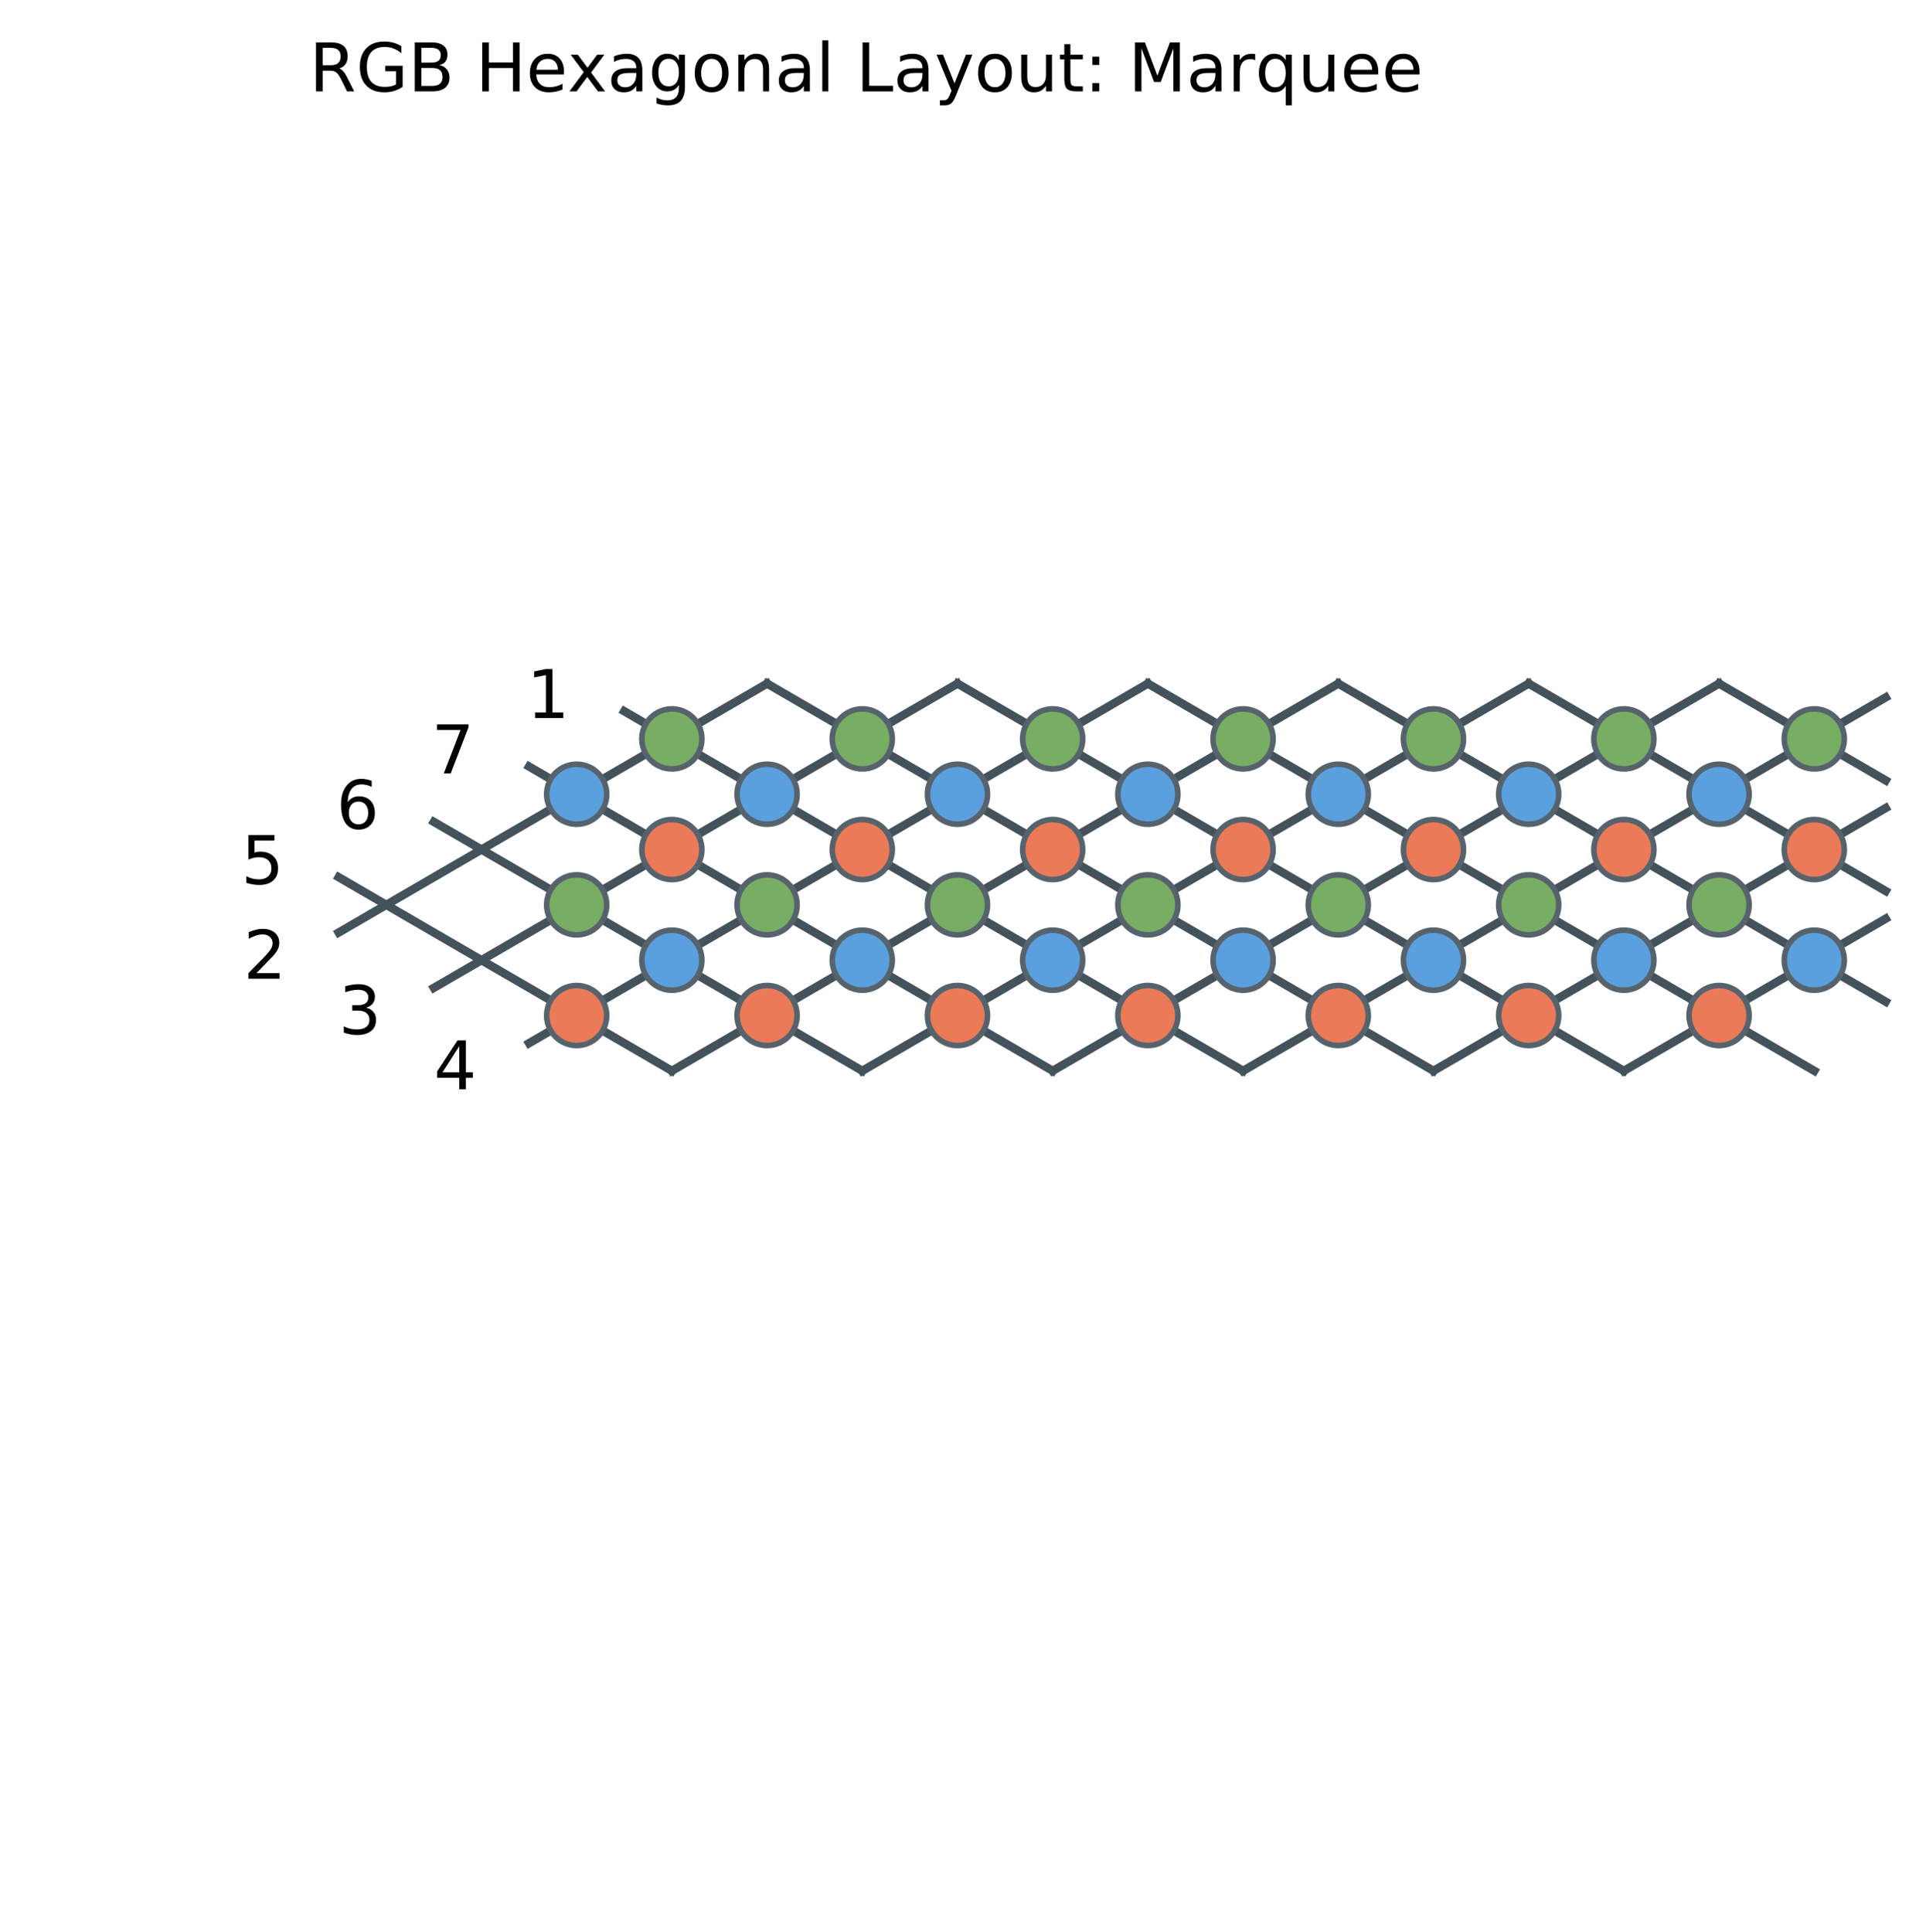 <?xml version="1.0" encoding="utf-8" standalone="no"?>
<!DOCTYPE svg PUBLIC "-//W3C//DTD SVG 1.1//EN"
  "http://www.w3.org/Graphics/SVG/1.1/DTD/svg11.dtd">
<!-- Created with matplotlib (https://matplotlib.org/) -->
<svg height="345.018pt" version="1.1" viewBox="0 0 343.942 345.018" width="343.942pt" xmlns="http://www.w3.org/2000/svg" xmlns:xlink="http://www.w3.org/1999/xlink">
 <defs>
  <style type="text/css">
*{stroke-linecap:butt;stroke-linejoin:round;}
  </style>
 </defs>
 <g id="figure_1">
  <g id="patch_1">
   <path d="M 0 345.018 
L 343.942 345.018 
L 343.942 0 
L 0 0 
z
" style="fill:none;"/>
  </g>
  <g id="axes_1">
   <g id="patch_2">
    <path d="M 10.7 334.318 
L 298.7 334.318 
L 298.7 46.318 
L 10.7 46.318 
z
" style="fill:none;"/>
   </g>
   <g id="line2d_1">
    <path d="M 119.982 191.243 
L 60.48 156.663 
" style="fill:none;stroke:#44525c;stroke-linecap:square;stroke-width:1.5;"/>
   </g>
   <g id="line2d_2">
    <path d="M 153.984 191.243 
L 77.481 146.784 
" style="fill:none;stroke:#44525c;stroke-linecap:square;stroke-width:1.5;"/>
   </g>
   <g id="line2d_3">
    <path d="M 187.985 191.243 
L 94.481 136.904 
" style="fill:none;stroke:#44525c;stroke-linecap:square;stroke-width:1.5;"/>
   </g>
   <g id="line2d_4">
    <path d="M 94.481 186.303 
L 204.986 122.084 
" style="fill:none;stroke:#44525c;stroke-linecap:square;stroke-width:1.5;"/>
   </g>
   <g id="line2d_5">
    <path d="M 77.481 176.423 
L 170.985 122.084 
" style="fill:none;stroke:#44525c;stroke-linecap:square;stroke-width:1.5;"/>
   </g>
   <g id="line2d_6">
    <path d="M 60.48 166.543 
L 136.983 122.084 
" style="fill:none;stroke:#44525c;stroke-linecap:square;stroke-width:1.5;"/>
   </g>
   <g id="line2d_7">
    <path d="M 221.987 191.243 
L 111.482 127.024 
" style="fill:none;stroke:#44525c;stroke-linecap:square;stroke-width:1.5;"/>
   </g>
   <g id="line2d_8">
    <path d="M 187.985 191.243 
L 306.991 122.084 
" style="fill:none;stroke:#44525c;stroke-linecap:square;stroke-width:1.5;"/>
   </g>
   <g id="line2d_9">
    <path d="M 153.984 191.243 
L 272.989 122.084 
" style="fill:none;stroke:#44525c;stroke-linecap:square;stroke-width:1.5;"/>
   </g>
   <g id="line2d_10">
    <path d="M 119.982 191.243 
L 238.988 122.084 
" style="fill:none;stroke:#44525c;stroke-linecap:square;stroke-width:1.5;"/>
   </g>
   <g id="line2d_11">
    <path d="M 289.99 191.243 
L 336.742 164.073 
" style="fill:none;stroke:#44525c;stroke-linecap:square;stroke-width:1.5;"/>
   </g>
   <g id="line2d_12">
    <path d="M 255.988 191.243 
L 336.742 144.314 
" style="fill:none;stroke:#44525c;stroke-linecap:square;stroke-width:1.5;"/>
   </g>
   <g id="line2d_13">
    <path d="M 221.987 191.243 
L 336.742 124.554 
" style="fill:none;stroke:#44525c;stroke-linecap:square;stroke-width:1.5;"/>
   </g>
   <g id="line2d_14">
    <path d="M 255.988 191.243 
L 136.983 122.084 
" style="fill:none;stroke:#44525c;stroke-linecap:square;stroke-width:1.5;"/>
   </g>
   <g id="line2d_15">
    <path d="M 289.99 191.243 
L 170.985 122.084 
" style="fill:none;stroke:#44525c;stroke-linecap:square;stroke-width:1.5;"/>
   </g>
   <g id="line2d_16">
    <path d="M 323.991 191.243 
L 204.986 122.084 
" style="fill:none;stroke:#44525c;stroke-linecap:square;stroke-width:1.5;"/>
   </g>
   <g id="line2d_17">
    <path d="M 336.742 178.893 
L 238.988 122.084 
" style="fill:none;stroke:#44525c;stroke-linecap:square;stroke-width:1.5;"/>
   </g>
   <g id="line2d_18">
    <path d="M 336.742 159.133 
L 272.989 122.084 
" style="fill:none;stroke:#44525c;stroke-linecap:square;stroke-width:1.5;"/>
   </g>
   <g id="line2d_19">
    <path d="M 336.742 139.374 
L 306.991 122.084 
" style="fill:none;stroke:#44525c;stroke-linecap:square;stroke-width:1.5;"/>
   </g>
   <g id="PathCollection_1">
    <defs>
     <path d="M 0 5.362 
C 1.422 5.362 2.786 4.797 3.791 3.791 
C 4.797 2.786 5.362 1.422 5.362 0 
C 5.362 -1.422 4.797 -2.786 3.791 -3.791 
C 2.786 -4.797 1.422 -5.362 0 -5.362 
C -1.422 -5.362 -2.786 -4.797 -3.791 -3.791 
C -4.797 -2.786 -5.362 -1.422 -5.362 0 
C -5.362 1.422 -4.797 2.786 -3.791 3.791 
C -2.786 4.797 -1.422 5.362 0 5.362 
z
" id="mc2efa4e58f" style="stroke:#57636c;"/>
    </defs>
    <g>
     <use style="fill:#77ae64;stroke:#57636c;" x="119.982" xlink:href="#mc2efa4e58f" y="131.964"/>
    </g>
   </g>
   <g id="PathCollection_2">
    <defs>
     <path d="M 0 5.362 
C 1.422 5.362 2.786 4.797 3.791 3.791 
C 4.797 2.786 5.362 1.422 5.362 0 
C 5.362 -1.422 4.797 -2.786 3.791 -3.791 
C 2.786 -4.797 1.422 -5.362 0 -5.362 
C -1.422 -5.362 -2.786 -4.797 -3.791 -3.791 
C -4.797 -2.786 -5.362 -1.422 -5.362 0 
C -5.362 1.422 -4.797 2.786 -3.791 3.791 
C -2.786 4.797 -1.422 5.362 0 5.362 
z
" id="mee1362bffe" style="stroke:#57636c;"/>
    </defs>
    <g>
     <use style="fill:#5aa0df;stroke:#57636c;" x="136.983" xlink:href="#mee1362bffe" y="141.844"/>
    </g>
   </g>
   <g id="PathCollection_3">
    <g>
     <use style="fill:#77ae64;stroke:#57636c;" x="153.984" xlink:href="#mc2efa4e58f" y="131.964"/>
    </g>
   </g>
   <g id="PathCollection_4">
    <defs>
     <path d="M 0 5.362 
C 1.422 5.362 2.786 4.797 3.791 3.791 
C 4.797 2.786 5.362 1.422 5.362 0 
C 5.362 -1.422 4.797 -2.786 3.791 -3.791 
C 2.786 -4.797 1.422 -5.362 0 -5.362 
C -1.422 -5.362 -2.786 -4.797 -3.791 -3.791 
C -4.797 -2.786 -5.362 -1.422 -5.362 0 
C -5.362 1.422 -4.797 2.786 -3.791 3.791 
C -2.786 4.797 -1.422 5.362 0 5.362 
z
" id="me8b887ee0e" style="stroke:#57636c;"/>
    </defs>
    <g>
     <use style="fill:#eb7a59;stroke:#57636c;" x="153.984" xlink:href="#me8b887ee0e" y="151.724"/>
    </g>
   </g>
   <g id="PathCollection_5">
    <g>
     <use style="fill:#5aa0df;stroke:#57636c;" x="170.985" xlink:href="#mee1362bffe" y="141.844"/>
    </g>
   </g>
   <g id="PathCollection_6">
    <g>
     <use style="fill:#77ae64;stroke:#57636c;" x="187.985" xlink:href="#mc2efa4e58f" y="131.964"/>
    </g>
   </g>
   <g id="PathCollection_7">
    <g>
     <use style="fill:#77ae64;stroke:#57636c;" x="170.985" xlink:href="#mc2efa4e58f" y="161.603"/>
    </g>
   </g>
   <g id="PathCollection_8">
    <g>
     <use style="fill:#eb7a59;stroke:#57636c;" x="187.985" xlink:href="#me8b887ee0e" y="151.724"/>
    </g>
   </g>
   <g id="PathCollection_9">
    <g>
     <use style="fill:#5aa0df;stroke:#57636c;" x="204.986" xlink:href="#mee1362bffe" y="141.844"/>
    </g>
   </g>
   <g id="PathCollection_10">
    <g>
     <use style="fill:#77ae64;stroke:#57636c;" x="221.987" xlink:href="#mc2efa4e58f" y="131.964"/>
    </g>
   </g>
   <g id="PathCollection_11">
    <g>
     <use style="fill:#5aa0df;stroke:#57636c;" x="187.985" xlink:href="#mee1362bffe" y="171.483"/>
    </g>
   </g>
   <g id="PathCollection_12">
    <g>
     <use style="fill:#77ae64;stroke:#57636c;" x="204.986" xlink:href="#mc2efa4e58f" y="161.603"/>
    </g>
   </g>
   <g id="PathCollection_13">
    <g>
     <use style="fill:#eb7a59;stroke:#57636c;" x="221.987" xlink:href="#me8b887ee0e" y="151.724"/>
    </g>
   </g>
   <g id="PathCollection_14">
    <g>
     <use style="fill:#5aa0df;stroke:#57636c;" x="238.988" xlink:href="#mee1362bffe" y="141.844"/>
    </g>
   </g>
   <g id="PathCollection_15">
    <g>
     <use style="fill:#77ae64;stroke:#57636c;" x="255.988" xlink:href="#mc2efa4e58f" y="131.964"/>
    </g>
   </g>
   <g id="PathCollection_16">
    <g>
     <use style="fill:#eb7a59;stroke:#57636c;" x="204.986" xlink:href="#me8b887ee0e" y="181.363"/>
    </g>
   </g>
   <g id="PathCollection_17">
    <g>
     <use style="fill:#5aa0df;stroke:#57636c;" x="221.987" xlink:href="#mee1362bffe" y="171.483"/>
    </g>
   </g>
   <g id="PathCollection_18">
    <g>
     <use style="fill:#77ae64;stroke:#57636c;" x="238.988" xlink:href="#mc2efa4e58f" y="161.603"/>
    </g>
   </g>
   <g id="PathCollection_19">
    <g>
     <use style="fill:#eb7a59;stroke:#57636c;" x="255.988" xlink:href="#me8b887ee0e" y="151.724"/>
    </g>
   </g>
   <g id="PathCollection_20">
    <g>
     <use style="fill:#5aa0df;stroke:#57636c;" x="272.989" xlink:href="#mee1362bffe" y="141.844"/>
    </g>
   </g>
   <g id="PathCollection_21">
    <g>
     <use style="fill:#77ae64;stroke:#57636c;" x="289.99" xlink:href="#mc2efa4e58f" y="131.964"/>
    </g>
   </g>
   <g id="PathCollection_22">
    <g>
     <use style="fill:#eb7a59;stroke:#57636c;" x="170.985" xlink:href="#me8b887ee0e" y="181.363"/>
    </g>
   </g>
   <g id="PathCollection_23">
    <g>
     <use style="fill:#5aa0df;stroke:#57636c;" x="153.984" xlink:href="#mee1362bffe" y="171.483"/>
    </g>
   </g>
   <g id="PathCollection_24">
    <g>
     <use style="fill:#eb7a59;stroke:#57636c;" x="136.983" xlink:href="#me8b887ee0e" y="181.363"/>
    </g>
   </g>
   <g id="PathCollection_25">
    <g>
     <use style="fill:#77ae64;stroke:#57636c;" x="136.983" xlink:href="#mc2efa4e58f" y="161.603"/>
    </g>
   </g>
   <g id="PathCollection_26">
    <g>
     <use style="fill:#5aa0df;stroke:#57636c;" x="119.982" xlink:href="#mee1362bffe" y="171.483"/>
    </g>
   </g>
   <g id="PathCollection_27">
    <g>
     <use style="fill:#eb7a59;stroke:#57636c;" x="102.982" xlink:href="#me8b887ee0e" y="181.363"/>
    </g>
   </g>
   <g id="PathCollection_28">
    <g>
     <use style="fill:#eb7a59;stroke:#57636c;" x="119.982" xlink:href="#me8b887ee0e" y="151.724"/>
    </g>
   </g>
   <g id="PathCollection_29">
    <g>
     <use style="fill:#77ae64;stroke:#57636c;" x="102.982" xlink:href="#mc2efa4e58f" y="161.603"/>
    </g>
   </g>
   <g id="PathCollection_30">
    <g>
     <use style="fill:#5aa0df;stroke:#57636c;" x="102.982" xlink:href="#mee1362bffe" y="141.844"/>
    </g>
   </g>
   <g id="PathCollection_31">
    <g>
     <use style="fill:#5aa0df;stroke:#57636c;" x="323.991" xlink:href="#mee1362bffe" y="171.483"/>
    </g>
   </g>
   <g id="PathCollection_32">
    <g>
     <use style="fill:#eb7a59;stroke:#57636c;" x="306.991" xlink:href="#me8b887ee0e" y="181.363"/>
    </g>
   </g>
   <g id="PathCollection_33">
    <g>
     <use style="fill:#eb7a59;stroke:#57636c;" x="323.991" xlink:href="#me8b887ee0e" y="151.724"/>
    </g>
   </g>
   <g id="PathCollection_34">
    <g>
     <use style="fill:#77ae64;stroke:#57636c;" x="306.991" xlink:href="#mc2efa4e58f" y="161.603"/>
    </g>
   </g>
   <g id="PathCollection_35">
    <g>
     <use style="fill:#5aa0df;stroke:#57636c;" x="289.99" xlink:href="#mee1362bffe" y="171.483"/>
    </g>
   </g>
   <g id="PathCollection_36">
    <g>
     <use style="fill:#eb7a59;stroke:#57636c;" x="272.989" xlink:href="#me8b887ee0e" y="181.363"/>
    </g>
   </g>
   <g id="PathCollection_37">
    <g>
     <use style="fill:#77ae64;stroke:#57636c;" x="323.991" xlink:href="#mc2efa4e58f" y="131.964"/>
    </g>
   </g>
   <g id="PathCollection_38">
    <g>
     <use style="fill:#5aa0df;stroke:#57636c;" x="306.991" xlink:href="#mee1362bffe" y="141.844"/>
    </g>
   </g>
   <g id="PathCollection_39">
    <g>
     <use style="fill:#eb7a59;stroke:#57636c;" x="289.99" xlink:href="#me8b887ee0e" y="151.724"/>
    </g>
   </g>
   <g id="PathCollection_40">
    <g>
     <use style="fill:#77ae64;stroke:#57636c;" x="272.989" xlink:href="#mc2efa4e58f" y="161.603"/>
    </g>
   </g>
   <g id="PathCollection_41">
    <g>
     <use style="fill:#5aa0df;stroke:#57636c;" x="255.988" xlink:href="#mee1362bffe" y="171.483"/>
    </g>
   </g>
   <g id="PathCollection_42">
    <g>
     <use style="fill:#eb7a59;stroke:#57636c;" x="238.988" xlink:href="#me8b887ee0e" y="181.363"/>
    </g>
   </g>
   <g id="matplotlib.axis_1"/>
   <g id="matplotlib.axis_2"/>
   <g id="text_1">
    <!-- 4 -->
    <defs>
     <path d="M 37.797 64.312 
L 12.891 25.391 
L 37.797 25.391 
z
M 35.203 72.906 
L 47.609 72.906 
L 47.609 25.391 
L 58.016 25.391 
L 58.016 17.188 
L 47.609 17.188 
L 47.609 0 
L 37.797 0 
L 37.797 17.188 
L 4.891 17.188 
L 4.891 26.703 
z
" id="DejaVuSans-52"/>
    </defs>
    <g transform="translate(77.481 194.554)scale(0.12 -0.12)">
     <use xlink:href="#DejaVuSans-52"/>
    </g>
   </g>
   <g id="text_2">
    <!-- 3 -->
    <defs>
     <path d="M 40.578 39.312 
Q 47.656 37.797 51.625 33 
Q 55.609 28.219 55.609 21.188 
Q 55.609 10.406 48.188 4.484 
Q 40.766 -1.422 27.094 -1.422 
Q 22.516 -1.422 17.656 -0.516 
Q 12.797 0.391 7.625 2.203 
L 7.625 11.719 
Q 11.719 9.328 16.594 8.109 
Q 21.484 6.891 26.812 6.891 
Q 36.078 6.891 40.938 10.547 
Q 45.797 14.203 45.797 21.188 
Q 45.797 27.641 41.281 31.266 
Q 36.766 34.906 28.719 34.906 
L 20.219 34.906 
L 20.219 43.016 
L 29.109 43.016 
Q 36.375 43.016 40.234 45.922 
Q 44.094 48.828 44.094 54.297 
Q 44.094 59.906 40.109 62.906 
Q 36.141 65.922 28.719 65.922 
Q 24.656 65.922 20.016 65.031 
Q 15.375 64.156 9.812 62.312 
L 9.812 71.094 
Q 15.438 72.656 20.344 73.438 
Q 25.25 74.219 29.594 74.219 
Q 40.828 74.219 47.359 69.109 
Q 53.906 64.016 53.906 55.328 
Q 53.906 49.266 50.438 45.094 
Q 46.969 40.922 40.578 39.312 
z
" id="DejaVuSans-51"/>
    </defs>
    <g transform="translate(60.48 184.674)scale(0.12 -0.12)">
     <use xlink:href="#DejaVuSans-51"/>
    </g>
   </g>
   <g id="text_3">
    <!-- 2 -->
    <defs>
     <path d="M 19.188 8.297 
L 53.609 8.297 
L 53.609 0 
L 7.328 0 
L 7.328 8.297 
Q 12.938 14.109 22.625 23.891 
Q 32.328 33.688 34.812 36.531 
Q 39.547 41.844 41.422 45.531 
Q 43.312 49.219 43.312 52.781 
Q 43.312 58.594 39.234 62.25 
Q 35.156 65.922 28.609 65.922 
Q 23.969 65.922 18.812 64.312 
Q 13.672 62.703 7.812 59.422 
L 7.812 69.391 
Q 13.766 71.781 18.938 73 
Q 24.125 74.219 28.422 74.219 
Q 39.75 74.219 46.484 68.547 
Q 53.219 62.891 53.219 53.422 
Q 53.219 48.922 51.531 44.891 
Q 49.859 40.875 45.406 35.406 
Q 44.188 33.984 37.641 27.219 
Q 31.109 20.453 19.188 8.297 
z
" id="DejaVuSans-50"/>
    </defs>
    <g transform="translate(43.479 174.794)scale(0.12 -0.12)">
     <use xlink:href="#DejaVuSans-50"/>
    </g>
   </g>
   <g id="text_4">
    <!-- 5 -->
    <defs>
     <path d="M 10.797 72.906 
L 49.516 72.906 
L 49.516 64.594 
L 19.828 64.594 
L 19.828 46.734 
Q 21.969 47.469 24.109 47.828 
Q 26.266 48.188 28.422 48.188 
Q 40.625 48.188 47.75 41.5 
Q 54.891 34.812 54.891 23.391 
Q 54.891 11.625 47.562 5.094 
Q 40.234 -1.422 26.906 -1.422 
Q 22.312 -1.422 17.547 -0.641 
Q 12.797 0.141 7.719 1.703 
L 7.719 11.625 
Q 12.109 9.234 16.797 8.062 
Q 21.484 6.891 26.703 6.891 
Q 35.156 6.891 40.078 11.328 
Q 45.016 15.766 45.016 23.391 
Q 45.016 31 40.078 35.438 
Q 35.156 39.891 26.703 39.891 
Q 22.75 39.891 18.812 39.016 
Q 14.891 38.141 10.797 36.281 
z
" id="DejaVuSans-53"/>
    </defs>
    <g transform="translate(43.062 157.878)scale(0.12 -0.12)">
     <use xlink:href="#DejaVuSans-53"/>
    </g>
   </g>
   <g id="text_5">
    <!-- 6 -->
    <defs>
     <path d="M 33.016 40.375 
Q 26.375 40.375 22.484 35.828 
Q 18.609 31.297 18.609 23.391 
Q 18.609 15.531 22.484 10.953 
Q 26.375 6.391 33.016 6.391 
Q 39.656 6.391 43.531 10.953 
Q 47.406 15.531 47.406 23.391 
Q 47.406 31.297 43.531 35.828 
Q 39.656 40.375 33.016 40.375 
z
M 52.594 71.297 
L 52.594 62.312 
Q 48.875 64.062 45.094 64.984 
Q 41.312 65.922 37.594 65.922 
Q 27.828 65.922 22.672 59.328 
Q 17.531 52.734 16.797 39.406 
Q 19.672 43.656 24.016 45.922 
Q 28.375 48.188 33.594 48.188 
Q 44.578 48.188 50.953 41.516 
Q 57.328 34.859 57.328 23.391 
Q 57.328 12.156 50.688 5.359 
Q 44.047 -1.422 33.016 -1.422 
Q 20.359 -1.422 13.672 8.266 
Q 6.984 17.969 6.984 36.375 
Q 6.984 53.656 15.188 63.938 
Q 23.391 74.219 37.203 74.219 
Q 40.922 74.219 44.703 73.484 
Q 48.484 72.75 52.594 71.297 
z
" id="DejaVuSans-54"/>
    </defs>
    <g transform="translate(60.062 147.998)scale(0.12 -0.12)">
     <use xlink:href="#DejaVuSans-54"/>
    </g>
   </g>
   <g id="text_6">
    <!-- 7 -->
    <defs>
     <path d="M 8.203 72.906 
L 55.078 72.906 
L 55.078 68.703 
L 28.609 0 
L 18.312 0 
L 43.219 64.594 
L 8.203 64.594 
z
" id="DejaVuSans-55"/>
    </defs>
    <g transform="translate(77.063 138.118)scale(0.12 -0.12)">
     <use xlink:href="#DejaVuSans-55"/>
    </g>
   </g>
   <g id="text_7">
    <!-- 1 -->
    <defs>
     <path d="M 12.406 8.297 
L 28.516 8.297 
L 28.516 63.922 
L 10.984 60.406 
L 10.984 69.391 
L 28.422 72.906 
L 38.281 72.906 
L 38.281 8.297 
L 54.391 8.297 
L 54.391 0 
L 12.406 0 
z
" id="DejaVuSans-49"/>
    </defs>
    <g transform="translate(94.064 128.239)scale(0.12 -0.12)">
     <use xlink:href="#DejaVuSans-49"/>
    </g>
   </g>
   <g id="text_8">
    <!-- RGB Hexagonal Layout: Marquee -->
    <defs>
     <path d="M 44.391 34.188 
Q 47.562 33.109 50.562 29.594 
Q 53.562 26.078 56.594 19.922 
L 66.609 0 
L 56 0 
L 46.688 18.703 
Q 43.062 26.031 39.672 28.422 
Q 36.281 30.812 30.422 30.812 
L 19.672 30.812 
L 19.672 0 
L 9.812 0 
L 9.812 72.906 
L 32.078 72.906 
Q 44.578 72.906 50.734 67.672 
Q 56.891 62.453 56.891 51.906 
Q 56.891 45.016 53.688 40.469 
Q 50.484 35.938 44.391 34.188 
z
M 19.672 64.797 
L 19.672 38.922 
L 32.078 38.922 
Q 39.203 38.922 42.844 42.219 
Q 46.484 45.516 46.484 51.906 
Q 46.484 58.297 42.844 61.547 
Q 39.203 64.797 32.078 64.797 
z
" id="DejaVuSans-82"/>
     <path d="M 59.516 10.406 
L 59.516 29.984 
L 43.406 29.984 
L 43.406 38.094 
L 69.281 38.094 
L 69.281 6.781 
Q 63.578 2.734 56.688 0.656 
Q 49.812 -1.422 42 -1.422 
Q 24.906 -1.422 15.25 8.562 
Q 5.609 18.562 5.609 36.375 
Q 5.609 54.25 15.25 64.234 
Q 24.906 74.219 42 74.219 
Q 49.125 74.219 55.547 72.453 
Q 61.969 70.703 67.391 67.281 
L 67.391 56.781 
Q 61.922 61.422 55.766 63.766 
Q 49.609 66.109 42.828 66.109 
Q 29.438 66.109 22.719 58.641 
Q 16.016 51.172 16.016 36.375 
Q 16.016 21.625 22.719 14.156 
Q 29.438 6.688 42.828 6.688 
Q 48.047 6.688 52.141 7.594 
Q 56.25 8.5 59.516 10.406 
z
" id="DejaVuSans-71"/>
     <path d="M 19.672 34.812 
L 19.672 8.109 
L 35.5 8.109 
Q 43.453 8.109 47.281 11.406 
Q 51.125 14.703 51.125 21.484 
Q 51.125 28.328 47.281 31.562 
Q 43.453 34.812 35.5 34.812 
z
M 19.672 64.797 
L 19.672 42.828 
L 34.281 42.828 
Q 41.5 42.828 45.031 45.531 
Q 48.578 48.25 48.578 53.812 
Q 48.578 59.328 45.031 62.062 
Q 41.5 64.797 34.281 64.797 
z
M 9.812 72.906 
L 35.016 72.906 
Q 46.297 72.906 52.391 68.219 
Q 58.5 63.531 58.5 54.891 
Q 58.5 48.188 55.375 44.234 
Q 52.25 40.281 46.188 39.312 
Q 53.469 37.75 57.5 32.781 
Q 61.531 27.828 61.531 20.406 
Q 61.531 10.641 54.891 5.312 
Q 48.25 0 35.984 0 
L 9.812 0 
z
" id="DejaVuSans-66"/>
     <path id="DejaVuSans-32"/>
     <path d="M 9.812 72.906 
L 19.672 72.906 
L 19.672 43.016 
L 55.516 43.016 
L 55.516 72.906 
L 65.375 72.906 
L 65.375 0 
L 55.516 0 
L 55.516 34.719 
L 19.672 34.719 
L 19.672 0 
L 9.812 0 
z
" id="DejaVuSans-72"/>
     <path d="M 56.203 29.594 
L 56.203 25.203 
L 14.891 25.203 
Q 15.484 15.922 20.484 11.062 
Q 25.484 6.203 34.422 6.203 
Q 39.594 6.203 44.453 7.469 
Q 49.312 8.734 54.109 11.281 
L 54.109 2.781 
Q 49.266 0.734 44.188 -0.344 
Q 39.109 -1.422 33.891 -1.422 
Q 20.797 -1.422 13.156 6.188 
Q 5.516 13.812 5.516 26.812 
Q 5.516 40.234 12.766 48.109 
Q 20.016 56 32.328 56 
Q 43.359 56 49.781 48.891 
Q 56.203 41.797 56.203 29.594 
z
M 47.219 32.234 
Q 47.125 39.594 43.094 43.984 
Q 39.062 48.391 32.422 48.391 
Q 24.906 48.391 20.391 44.141 
Q 15.875 39.891 15.188 32.172 
z
" id="DejaVuSans-101"/>
     <path d="M 54.891 54.688 
L 35.109 28.078 
L 55.906 0 
L 45.312 0 
L 29.391 21.484 
L 13.484 0 
L 2.875 0 
L 24.125 28.609 
L 4.688 54.688 
L 15.281 54.688 
L 29.781 35.203 
L 44.281 54.688 
z
" id="DejaVuSans-120"/>
     <path d="M 34.281 27.484 
Q 23.391 27.484 19.188 25 
Q 14.984 22.516 14.984 16.5 
Q 14.984 11.719 18.141 8.906 
Q 21.297 6.109 26.703 6.109 
Q 34.188 6.109 38.703 11.406 
Q 43.219 16.703 43.219 25.484 
L 43.219 27.484 
z
M 52.203 31.203 
L 52.203 0 
L 43.219 0 
L 43.219 8.297 
Q 40.141 3.328 35.547 0.953 
Q 30.953 -1.422 24.312 -1.422 
Q 15.922 -1.422 10.953 3.297 
Q 6 8.016 6 15.922 
Q 6 25.141 12.172 29.828 
Q 18.359 34.516 30.609 34.516 
L 43.219 34.516 
L 43.219 35.406 
Q 43.219 41.609 39.141 45 
Q 35.062 48.391 27.688 48.391 
Q 23 48.391 18.547 47.266 
Q 14.109 46.141 10.016 43.891 
L 10.016 52.203 
Q 14.938 54.109 19.578 55.047 
Q 24.219 56 28.609 56 
Q 40.484 56 46.344 49.844 
Q 52.203 43.703 52.203 31.203 
z
" id="DejaVuSans-97"/>
     <path d="M 45.406 27.984 
Q 45.406 37.75 41.375 43.109 
Q 37.359 48.484 30.078 48.484 
Q 22.859 48.484 18.828 43.109 
Q 14.797 37.75 14.797 27.984 
Q 14.797 18.266 18.828 12.891 
Q 22.859 7.516 30.078 7.516 
Q 37.359 7.516 41.375 12.891 
Q 45.406 18.266 45.406 27.984 
z
M 54.391 6.781 
Q 54.391 -7.172 48.188 -13.984 
Q 42 -20.797 29.203 -20.797 
Q 24.469 -20.797 20.266 -20.094 
Q 16.062 -19.391 12.109 -17.922 
L 12.109 -9.188 
Q 16.062 -11.328 19.922 -12.344 
Q 23.781 -13.375 27.781 -13.375 
Q 36.625 -13.375 41.016 -8.766 
Q 45.406 -4.156 45.406 5.172 
L 45.406 9.625 
Q 42.625 4.781 38.281 2.391 
Q 33.938 0 27.875 0 
Q 17.828 0 11.672 7.656 
Q 5.516 15.328 5.516 27.984 
Q 5.516 40.672 11.672 48.328 
Q 17.828 56 27.875 56 
Q 33.938 56 38.281 53.609 
Q 42.625 51.219 45.406 46.391 
L 45.406 54.688 
L 54.391 54.688 
z
" id="DejaVuSans-103"/>
     <path d="M 30.609 48.391 
Q 23.391 48.391 19.188 42.75 
Q 14.984 37.109 14.984 27.297 
Q 14.984 17.484 19.156 11.844 
Q 23.344 6.203 30.609 6.203 
Q 37.797 6.203 41.984 11.859 
Q 46.188 17.531 46.188 27.297 
Q 46.188 37.016 41.984 42.703 
Q 37.797 48.391 30.609 48.391 
z
M 30.609 56 
Q 42.328 56 49.016 48.375 
Q 55.719 40.766 55.719 27.297 
Q 55.719 13.875 49.016 6.219 
Q 42.328 -1.422 30.609 -1.422 
Q 18.844 -1.422 12.172 6.219 
Q 5.516 13.875 5.516 27.297 
Q 5.516 40.766 12.172 48.375 
Q 18.844 56 30.609 56 
z
" id="DejaVuSans-111"/>
     <path d="M 54.891 33.016 
L 54.891 0 
L 45.906 0 
L 45.906 32.719 
Q 45.906 40.484 42.875 44.328 
Q 39.844 48.188 33.797 48.188 
Q 26.516 48.188 22.312 43.547 
Q 18.109 38.922 18.109 30.906 
L 18.109 0 
L 9.078 0 
L 9.078 54.688 
L 18.109 54.688 
L 18.109 46.188 
Q 21.344 51.125 25.703 53.562 
Q 30.078 56 35.797 56 
Q 45.219 56 50.047 50.172 
Q 54.891 44.344 54.891 33.016 
z
" id="DejaVuSans-110"/>
     <path d="M 9.422 75.984 
L 18.406 75.984 
L 18.406 0 
L 9.422 0 
z
" id="DejaVuSans-108"/>
     <path d="M 9.812 72.906 
L 19.672 72.906 
L 19.672 8.297 
L 55.172 8.297 
L 55.172 0 
L 9.812 0 
z
" id="DejaVuSans-76"/>
     <path d="M 32.172 -5.078 
Q 28.375 -14.844 24.75 -17.812 
Q 21.141 -20.797 15.094 -20.797 
L 7.906 -20.797 
L 7.906 -13.281 
L 13.188 -13.281 
Q 16.891 -13.281 18.938 -11.516 
Q 21 -9.766 23.484 -3.219 
L 25.094 0.875 
L 2.984 54.688 
L 12.5 54.688 
L 29.594 11.922 
L 46.688 54.688 
L 56.203 54.688 
z
" id="DejaVuSans-121"/>
     <path d="M 8.5 21.578 
L 8.5 54.688 
L 17.484 54.688 
L 17.484 21.922 
Q 17.484 14.156 20.5 10.266 
Q 23.531 6.391 29.594 6.391 
Q 36.859 6.391 41.078 11.031 
Q 45.312 15.672 45.312 23.688 
L 45.312 54.688 
L 54.297 54.688 
L 54.297 0 
L 45.312 0 
L 45.312 8.406 
Q 42.047 3.422 37.719 1 
Q 33.406 -1.422 27.688 -1.422 
Q 18.266 -1.422 13.375 4.438 
Q 8.5 10.297 8.5 21.578 
z
M 31.109 56 
z
" id="DejaVuSans-117"/>
     <path d="M 18.312 70.219 
L 18.312 54.688 
L 36.812 54.688 
L 36.812 47.703 
L 18.312 47.703 
L 18.312 18.016 
Q 18.312 11.328 20.141 9.422 
Q 21.969 7.516 27.594 7.516 
L 36.812 7.516 
L 36.812 0 
L 27.594 0 
Q 17.188 0 13.234 3.875 
Q 9.281 7.766 9.281 18.016 
L 9.281 47.703 
L 2.688 47.703 
L 2.688 54.688 
L 9.281 54.688 
L 9.281 70.219 
z
" id="DejaVuSans-116"/>
     <path d="M 11.719 12.406 
L 22.016 12.406 
L 22.016 0 
L 11.719 0 
z
M 11.719 51.703 
L 22.016 51.703 
L 22.016 39.312 
L 11.719 39.312 
z
" id="DejaVuSans-58"/>
     <path d="M 9.812 72.906 
L 24.516 72.906 
L 43.109 23.297 
L 61.812 72.906 
L 76.516 72.906 
L 76.516 0 
L 66.891 0 
L 66.891 64.016 
L 48.094 14.016 
L 38.188 14.016 
L 19.391 64.016 
L 19.391 0 
L 9.812 0 
z
" id="DejaVuSans-77"/>
     <path d="M 41.109 46.297 
Q 39.594 47.172 37.812 47.578 
Q 36.031 48 33.891 48 
Q 26.266 48 22.188 43.047 
Q 18.109 38.094 18.109 28.812 
L 18.109 0 
L 9.078 0 
L 9.078 54.688 
L 18.109 54.688 
L 18.109 46.188 
Q 20.953 51.172 25.484 53.578 
Q 30.031 56 36.531 56 
Q 37.453 56 38.578 55.875 
Q 39.703 55.766 41.062 55.516 
z
" id="DejaVuSans-114"/>
     <path d="M 14.797 27.297 
Q 14.797 17.391 18.875 11.75 
Q 22.953 6.109 30.078 6.109 
Q 37.203 6.109 41.297 11.75 
Q 45.406 17.391 45.406 27.297 
Q 45.406 37.203 41.297 42.844 
Q 37.203 48.484 30.078 48.484 
Q 22.953 48.484 18.875 42.844 
Q 14.797 37.203 14.797 27.297 
z
M 45.406 8.203 
Q 42.578 3.328 38.25 0.953 
Q 33.938 -1.422 27.875 -1.422 
Q 17.969 -1.422 11.734 6.484 
Q 5.516 14.406 5.516 27.297 
Q 5.516 40.188 11.734 48.094 
Q 17.969 56 27.875 56 
Q 33.938 56 38.25 53.625 
Q 42.578 51.266 45.406 46.391 
L 45.406 54.688 
L 54.391 54.688 
L 54.391 -20.797 
L 45.406 -20.797 
z
" id="DejaVuSans-113"/>
    </defs>
    <g transform="translate(55.254 16.318)scale(0.12 -0.12)">
     <use xlink:href="#DejaVuSans-82"/>
     <use x="69.482" xlink:href="#DejaVuSans-71"/>
     <use x="146.973" xlink:href="#DejaVuSans-66"/>
     <use x="215.576" xlink:href="#DejaVuSans-32"/>
     <use x="247.363" xlink:href="#DejaVuSans-72"/>
     <use x="322.559" xlink:href="#DejaVuSans-101"/>
     <use x="384.066" xlink:href="#DejaVuSans-120"/>
     <use x="443.246" xlink:href="#DejaVuSans-97"/>
     <use x="504.525" xlink:href="#DejaVuSans-103"/>
     <use x="568.002" xlink:href="#DejaVuSans-111"/>
     <use x="629.184" xlink:href="#DejaVuSans-110"/>
     <use x="692.562" xlink:href="#DejaVuSans-97"/>
     <use x="753.842" xlink:href="#DejaVuSans-108"/>
     <use x="781.625" xlink:href="#DejaVuSans-32"/>
     <use x="813.412" xlink:href="#DejaVuSans-76"/>
     <use x="869.125" xlink:href="#DejaVuSans-97"/>
     <use x="930.404" xlink:href="#DejaVuSans-121"/>
     <use x="989.584" xlink:href="#DejaVuSans-111"/>
     <use x="1050.766" xlink:href="#DejaVuSans-117"/>
     <use x="1114.145" xlink:href="#DejaVuSans-116"/>
     <use x="1153.354" xlink:href="#DejaVuSans-58"/>
     <use x="1187.045" xlink:href="#DejaVuSans-32"/>
     <use x="1218.832" xlink:href="#DejaVuSans-77"/>
     <use x="1305.111" xlink:href="#DejaVuSans-97"/>
     <use x="1366.391" xlink:href="#DejaVuSans-114"/>
     <use x="1407.488" xlink:href="#DejaVuSans-113"/>
     <use x="1470.965" xlink:href="#DejaVuSans-117"/>
     <use x="1534.344" xlink:href="#DejaVuSans-101"/>
     <use x="1595.867" xlink:href="#DejaVuSans-101"/>
    </g>
   </g>
  </g>
 </g>
</svg>

